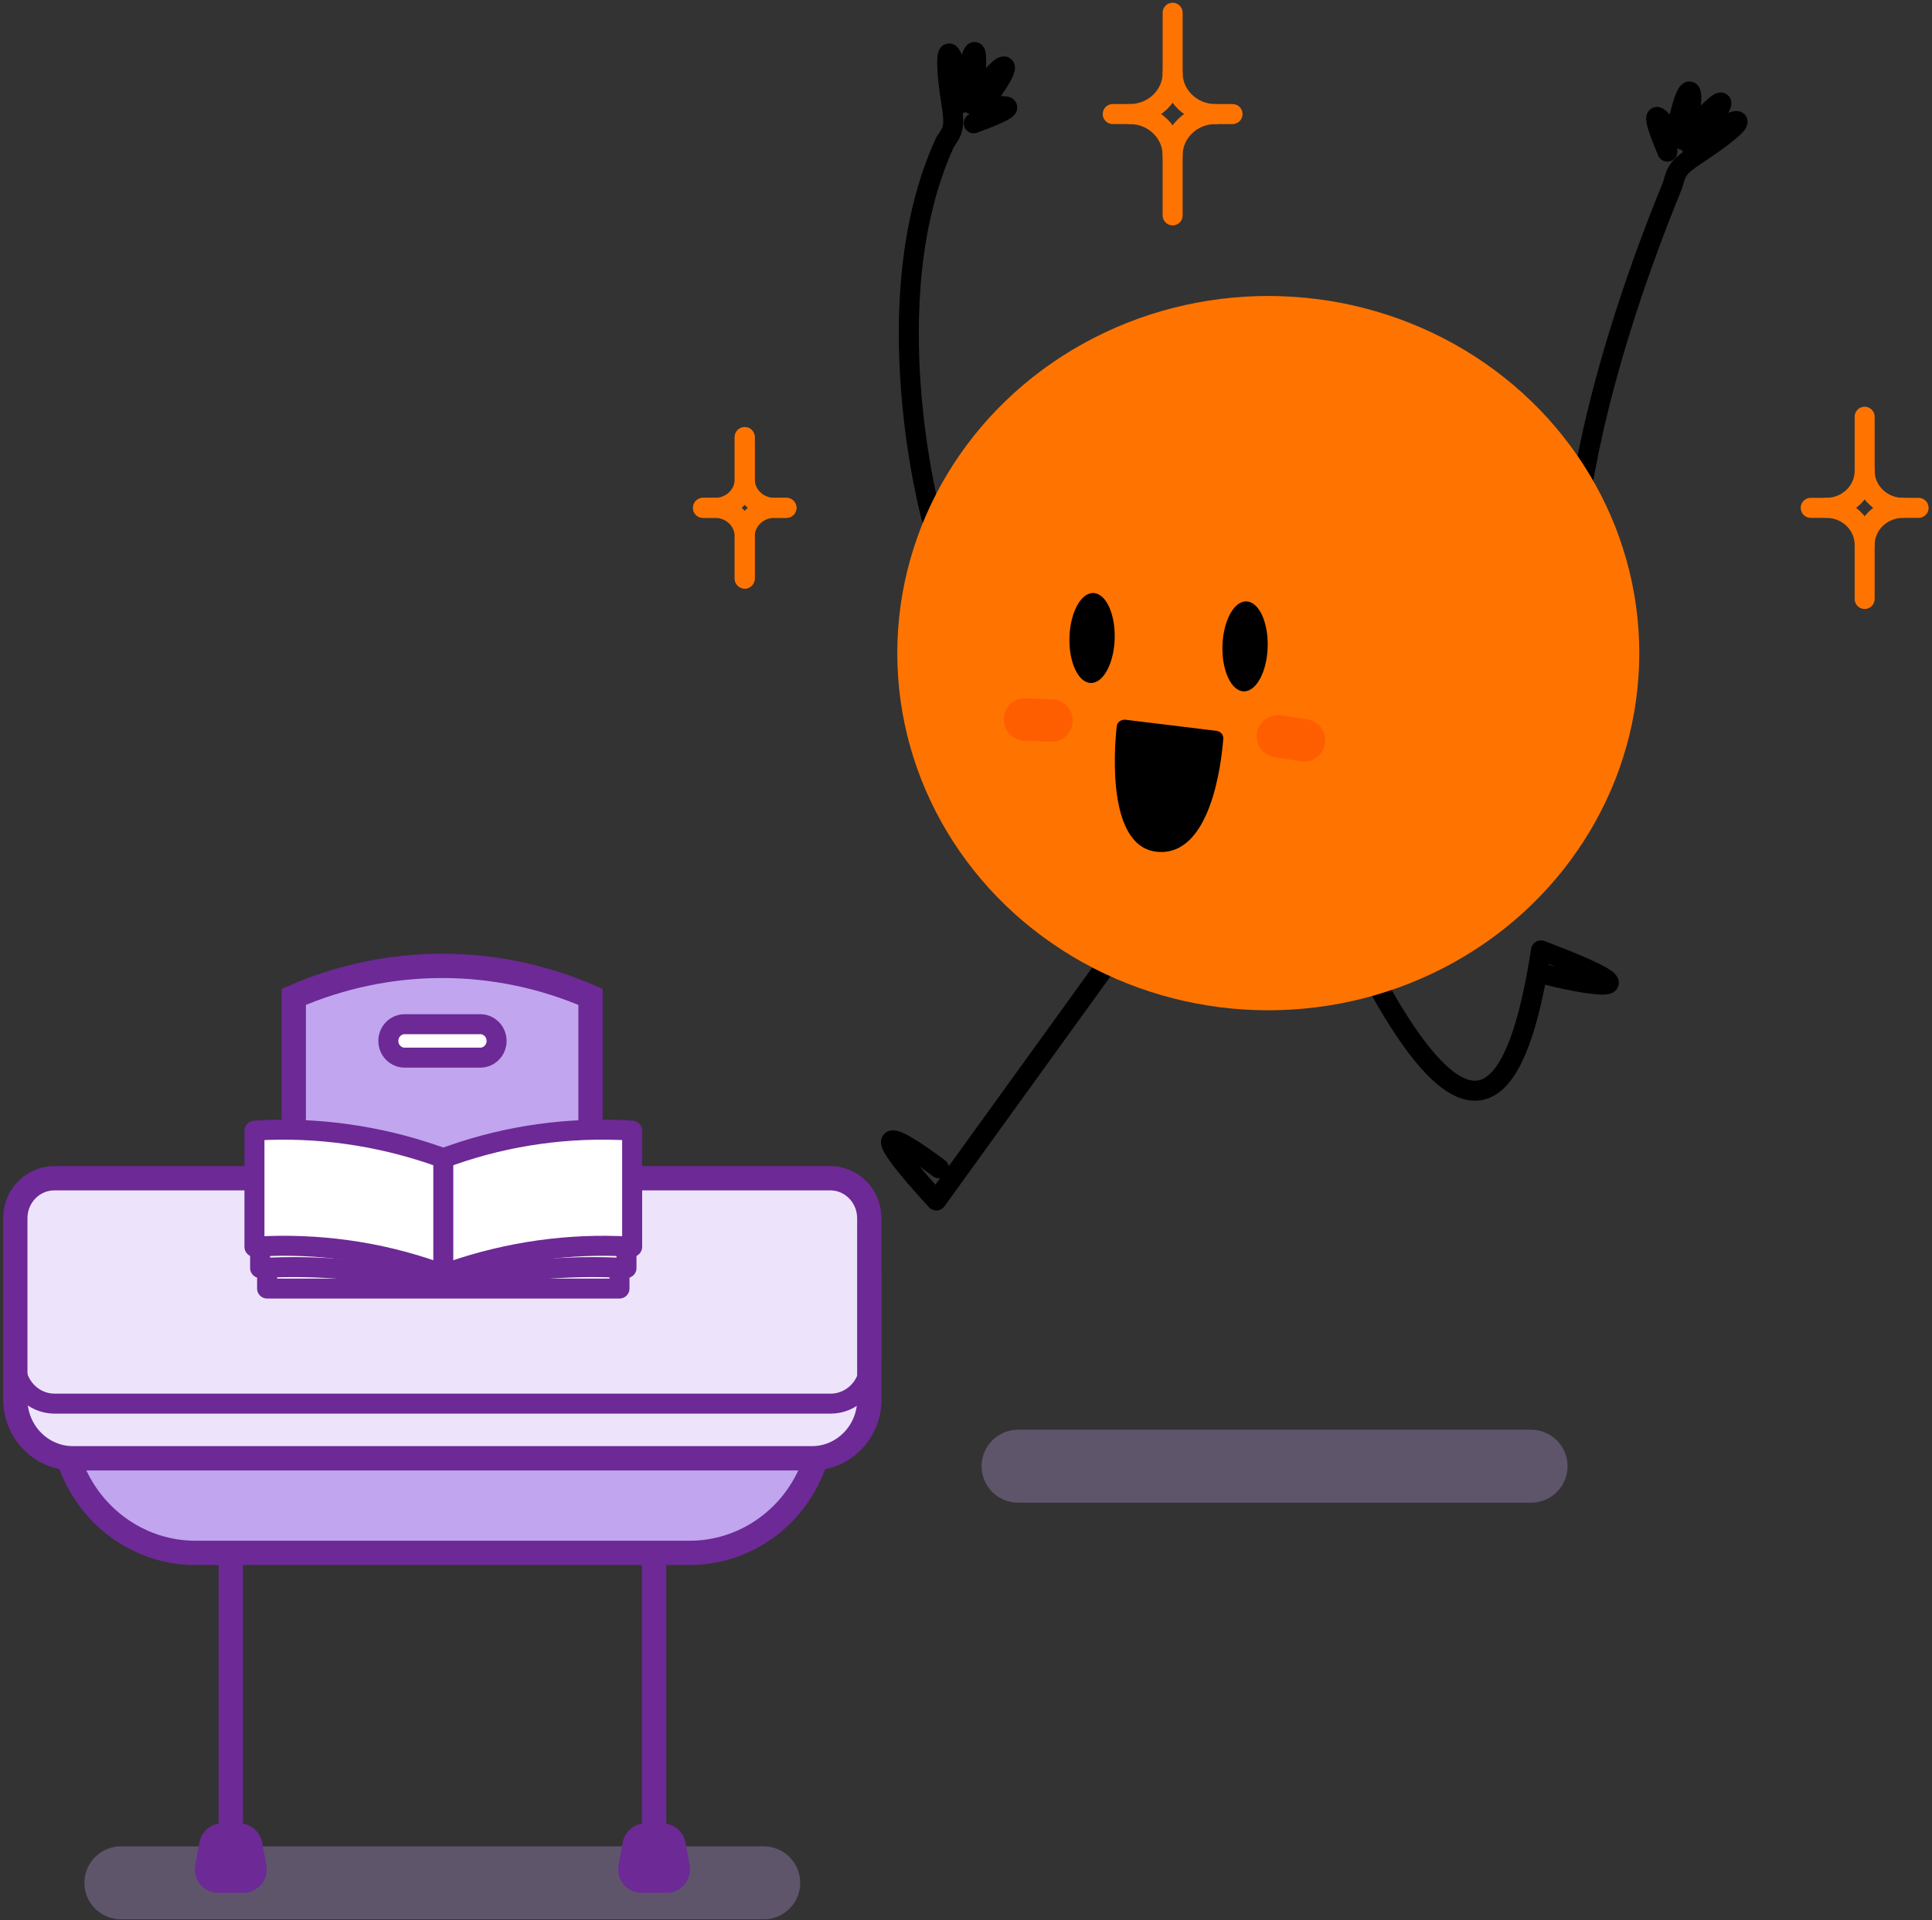 <?xml version="1.0" encoding="UTF-8"?>
<svg width="505px" height="502px" viewBox="0 0 505 502" version="1.1" xmlns="http://www.w3.org/2000/svg" xmlns:xlink="http://www.w3.org/1999/xlink">
    <rect x="0" y="0" width="505" height="502" fill="#333333" stroke="none"/>
    <title>character-03</title>
    <g id="Educator-Admin-Dashboard" stroke="none" stroke-width="1" fill="none" fill-rule="evenodd">
        <g id="character-03" transform="translate(4, 3)">
            <g id="Group" transform="translate(179.068, 0)">
                <path d="M104.673,251.303 L61.679,310.859 C34.603,281.289 62.371,302.446 62.371,302.446" id="Shape" stroke="#000000" stroke-width="5.227" stroke-linecap="round" stroke-linejoin="round"></path>
                <path d="M177.771,255.967 C204.934,304.362 214.882,276.624 219.726,245.472 C255.021,258.882 228.117,253.885 220.159,251.552" id="Shape" stroke="#000000" stroke-width="5.227" stroke-linecap="round" stroke-linejoin="round"></path>
                <path d="M252.772,36.65 C248.36,26.238 248.792,24.322 254.761,33.318 C258.135,13.827 261.336,19.908 256.751,33.568 C270.506,17.825 269.295,23.073 258.914,35.151 C273.014,25.572 276.648,26.738 260.471,37.4 C255.367,40.731 255.107,41.814 254.156,45.313 C231.751,100.038 229.329,133.023 229.329,133.023" id="Shape" stroke="#000000" stroke-width="5.227" stroke-linecap="round" stroke-linejoin="round"></path>
                <path d="M71.454,29.237 C82.354,25.239 83.479,23.656 72.665,25.572 C85.209,9.912 78.375,11.745 71.108,24.322 C73.703,3.915 70.589,8.33 68.427,23.906 C66.091,7.497 62.717,5.664 65.658,24.406 C66.61,30.32 66.004,31.153 63.928,34.234 C44.983,75.632 60.381,132.273 60.381,132.273" id="Shape" stroke="#000000" stroke-width="5.227" stroke-linecap="round" stroke-linejoin="round"></path>
                <ellipse id="Oval" fill="#FF7400" fill-rule="nonzero" cx="148.445" cy="167.757" rx="96.974" ry="93.374"></ellipse>
                <path d="M134.95,188.081 C135.988,188.248 136.767,189.081 136.68,190.164 C136.161,196.994 133.306,220.4 119.898,219.734 C106.489,219.067 108.047,194.162 108.825,186.915 C108.912,185.832 109.95,185.083 111.074,185.166 L134.95,188.081 Z" id="Shape" fill="#000000" fill-rule="nonzero"></path>
                <ellipse id="Oval" fill="#000000" fill-rule="nonzero" transform="translate(142.374, 165.989) rotate(-88.29) translate(-142.374, -165.989) " cx="142.374" cy="165.989" rx="11.765" ry="5.914"></ellipse>
                <ellipse id="Oval" fill="#000000" fill-rule="nonzero" transform="translate(102.383, 163.801) rotate(-88.29) translate(-102.383, -163.801) " cx="102.383" cy="163.801" rx="11.765" ry="5.914"></ellipse>
                <g transform="translate(289.797, 105.785)" id="Shape" stroke="#FF7400" stroke-linecap="round" stroke-linejoin="round" stroke-width="5.227">
                    <g>
                        <path d="M14.533,14.327 C14.533,19.658 19.031,23.989 24.568,23.989"></path>
                        <path d="M14.533,0.167 L14.533,14.327 C14.533,19.658 10.035,23.989 4.498,23.989 L0.433,23.989"></path>
                    </g>
                    <g transform="translate(4.325, 23.323)">
                        <path d="M10.208,24.489 L10.208,10.329 C10.208,4.998 14.706,0.666 20.243,0.666 L24.308,0.666"></path>
                        <path d="M10.208,10.329 C10.208,4.998 5.709,0.666 0.173,0.666"></path>
                    </g>
                </g>
                <g transform="translate(107.268, 0)" id="Shape" stroke="#FF7400" stroke-linecap="round" stroke-linejoin="round" stroke-width="5.227">
                    <g>
                        <path d="M16.177,16.076 C16.177,21.99 21.194,26.821 27.336,26.821"></path>
                        <path d="M16.177,0.333 L16.177,16.076 C16.177,21.99 11.159,26.821 5.017,26.821 L0.519,26.821"></path>
                    </g>
                    <g transform="translate(4.325, 26.655)">
                        <path d="M11.851,26.655 L11.851,10.912 C11.851,4.998 16.869,0.167 23.011,0.167 L27.509,0.167"></path>
                        <path d="M11.851,10.912 C11.851,4.998 6.834,0.167 0.692,0.167"></path>
                    </g>
                </g>
                <g transform="translate(0, 110.783)" id="Shape" stroke="#FF7400" stroke-linecap="round" stroke-linejoin="round" stroke-width="5.227">
                    <g>
                        <path d="M11.592,0.5 L11.592,11.495 C11.592,15.66 15.052,18.991 19.377,18.991 L22.492,18.991"></path>
                        <path d="M11.592,0.5 L11.592,11.495 C11.592,15.66 8.132,18.991 3.806,18.991 L0.692,18.991"></path>
                    </g>
                    <g transform="translate(0, 18.325)">
                        <path d="M11.592,19.158 L11.592,8.163 C11.592,3.998 15.052,0.666 19.377,0.666 L22.492,0.666"></path>
                        <path d="M11.592,19.158 L11.592,8.163 C11.592,3.998 8.132,0.666 3.806,0.666 L0.692,0.666"></path>
                    </g>
                </g>
                <line x1="157.788" y1="190.543" x2="150.954" y2="189.497" id="Shape" stroke="#FF5E00" stroke-width="11.122" stroke-linecap="round"></line>
                <line x1="84.863" y1="185.083" x2="91.783" y2="185.396" id="Shape" stroke="#FF5E00" stroke-width="11.122" stroke-linecap="round"></line>
                <line x1="83.046" y1="380.327" x2="217.131" y2="380.327" id="Shape" stroke="#C1A5EF" stroke-width="19.066" opacity="0.3" stroke-linecap="round"></line>
            </g>
            <g id="Group" transform="translate(0, 249.139)">
                <g transform="translate(72.26, 0)" fill-rule="nonzero" id="Shape" stroke="#6D2995">
                    <path d="M78.18,83.58 L39.351,83.58 L0.522,83.58 L0.522,41.79 L0.522,8.483 L0.522,8.483 C25.335,-2.322 53.281,-2.322 78.093,8.483 L78.093,8.483 L78.093,41.79 L78.093,83.58 L78.18,83.58 Z" stroke-width="6.355" fill="#C1A5EF"></path>
                    <path d="M49.276,24.377 L29.513,24.377 C27.163,24.377 25.248,22.413 25.248,20.002 L25.248,20.002 C25.248,17.591 27.163,15.627 29.513,15.627 L49.276,15.627 C51.627,15.627 53.542,17.591 53.542,20.002 L53.542,20.002 C53.542,22.413 51.627,24.377 49.276,24.377 Z" stroke-width="5.227" fill="#FFFFFF"></path>
                </g>
                <line x1="27.598" y1="240.113" x2="195.625" y2="240.113" id="Shape" stroke="#C1A5EF" stroke-width="19.066" opacity="0.3" stroke-linecap="round"></line>
                <g transform="translate(0, 55.363)" id="Shape" stroke="#6D2995">
                    <g transform="translate(48.754, 89.294)" fill-rule="nonzero">
                        <g>
                            <line x1="7.574" y1="0.268" x2="7.574" y2="85.455" stroke-width="6.355" fill="#FFFFFF"></line>
                            <path d="M9.838,82.508 L5.311,82.508 C3.657,82.508 2.177,83.758 1.915,85.455 L0.871,91.259 C0.435,93.491 2.089,95.456 4.266,95.456 L10.883,95.456 C13.059,95.456 14.713,93.402 14.278,91.259 L13.233,85.455 C12.885,83.758 11.492,82.508 9.838,82.508 Z" stroke-width="5.227" fill="#6D2995"></path>
                        </g>
                        <g transform="translate(111.437, 0)">
                            <line x1="6.791" y1="0.268" x2="6.791" y2="85.455" stroke-width="6.355" fill="#FFFFFF"></line>
                            <path d="M9.054,82.508 L4.527,82.508 C2.873,82.508 1.393,83.758 1.132,85.455 L0.087,91.259 C-0.348,93.491 1.306,95.456 3.482,95.456 L10.099,95.456 C12.276,95.456 13.93,93.402 13.494,91.259 L12.45,85.455 C12.101,83.758 10.708,82.508 9.054,82.508 Z" stroke-width="5.227" fill="#6D2995"></path>
                        </g>
                    </g>
                    <path d="M176.21,98.492 L47.1,98.492 C33.257,98.492 20.72,90.098 15.149,77.061 L5.746,54.916 L217.477,54.916 L208.074,77.061 C202.59,90.098 190.053,98.492 176.21,98.492 Z" stroke-width="6.355" fill="#C1A5EF" fill-rule="nonzero"></path>
                    <path d="M208.249,73.757 L15.061,73.757 C6.791,73.757 0,66.882 0,58.309 L0,25.27 C0,19.466 4.614,14.823 10.186,14.823 L213.037,14.823 C218.696,14.823 223.224,19.555 223.224,25.27 L223.224,58.309 C223.31,66.792 216.519,73.757 208.249,73.757 Z" stroke-width="6.355" fill="#EDE4FB" fill-rule="nonzero"></path>
                    <path d="M0,49.023 L0,10.983 C0,5.179 4.614,0.536 10.186,0.536 L213.037,0.536 C218.696,0.536 223.223,5.268 223.223,10.983 L223.223,49.023" stroke-width="6.355" fill="#EDE4FB" fill-rule="nonzero"></path>
                    <path d="M223.31,49.023 C223.31,54.827 218.696,59.47 213.124,59.47 L10.273,59.47 C4.614,59.47 0.087,54.738 0.087,49.023" stroke-width="5.227"></path>
                </g>
                <g transform="translate(61.813, 42.861)" fill="#FFFFFF" fill-rule="nonzero" stroke="#6D2995" stroke-linejoin="round" stroke-width="5.227">
                    <polygon id="Rectangle-path" points="4.005 13.573 96.115 13.573 96.115 41.879 4.005 41.879"></polygon>
                    <path d="M97.943,36.521 L97.943,36.521 C82.098,35.628 66.166,37.147 50.756,41.075 L50.06,41.254 L49.363,41.075 C33.954,37.147 18.022,35.628 2.177,36.521 L2.177,36.521 L2.177,7.144 L2.177,7.144 C18.022,6.251 33.954,7.769 49.363,11.698 L50.06,11.876 L50.756,11.698 C66.166,7.769 82.098,6.251 97.943,7.144 L97.943,7.144 L97.943,36.521 Z" id="Shape"></path>
                    <path d="M99.423,30.985 L98.639,30.896 C82.882,30.003 67.124,32.235 52.149,37.414 L50.06,38.129 L47.97,37.414 C32.996,32.146 17.238,30.003 1.48,30.896 L0.696,30.985 L0.696,0.625 L1.48,0.536 C17.238,-0.357 32.996,1.875 47.97,7.054 L50.06,7.769 L52.149,7.054 C67.124,1.786 82.882,-0.357 98.639,0.536 L99.423,0.625 L99.423,30.985 Z" id="Shape"></path>
                    <line x1="50.06" y1="7.858" x2="50.06" y2="41.254" id="Shape"></line>
                </g>
            </g>
        </g>
    </g>
</svg>